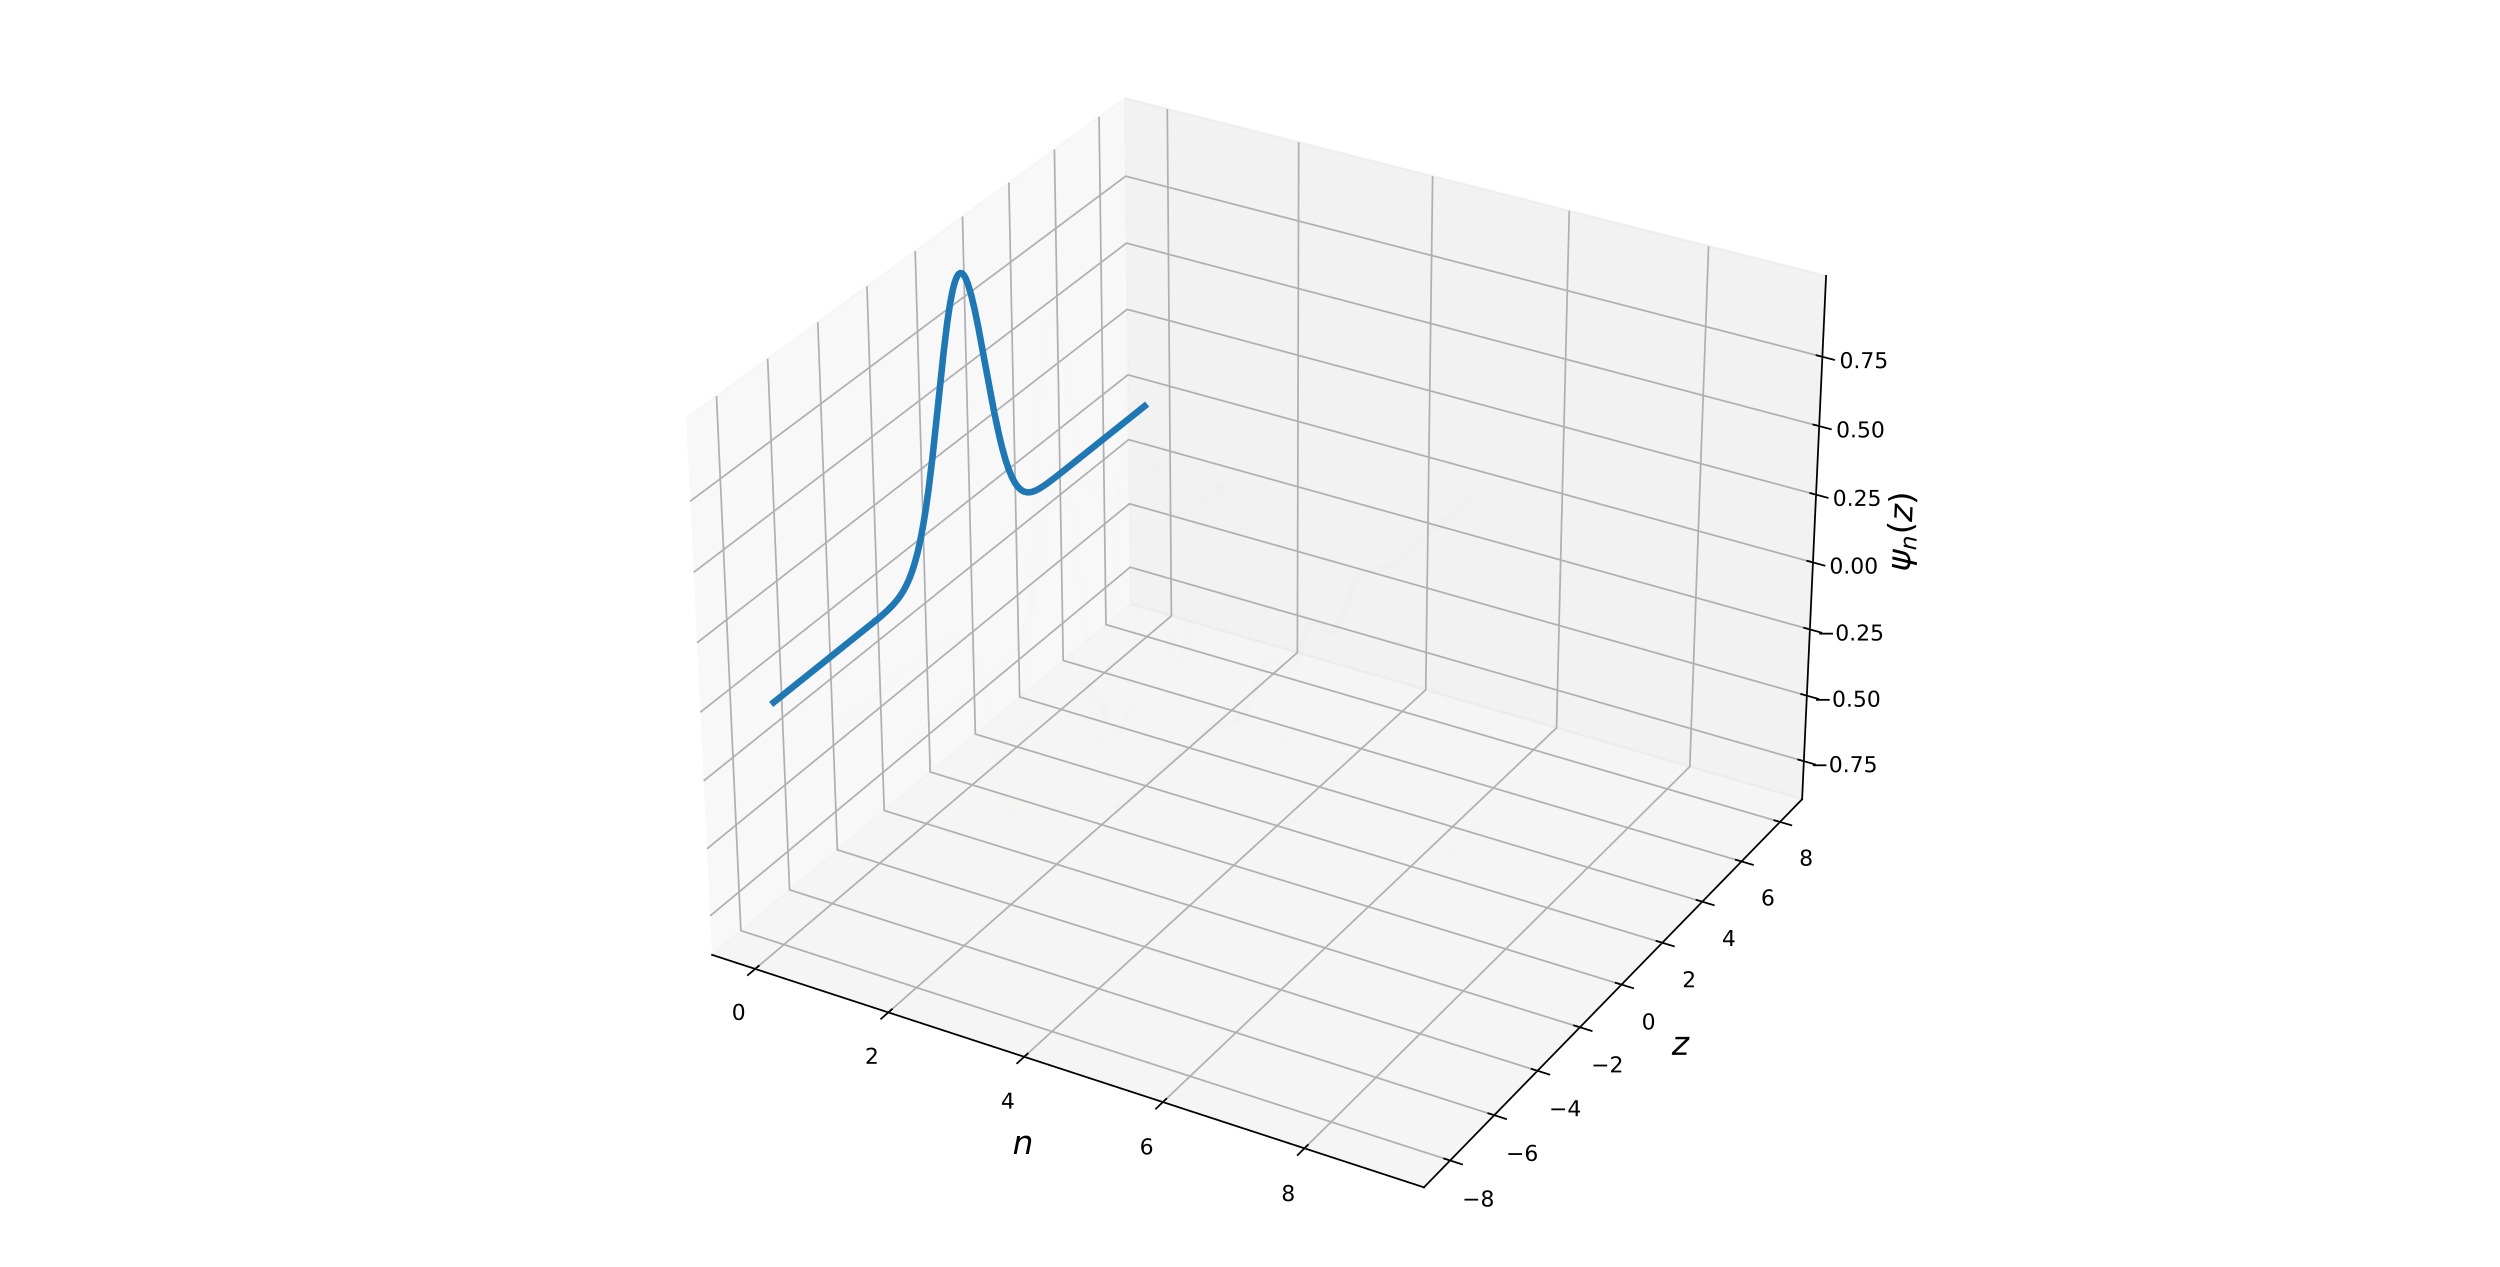 <?xml version="1.0" encoding="utf-8" standalone="no"?>
<!DOCTYPE svg PUBLIC "-//W3C//DTD SVG 1.1//EN"
  "http://www.w3.org/Graphics/SVG/1.1/DTD/svg11.dtd">
<!-- Created with matplotlib (https://matplotlib.org/) -->
<svg height="578.88pt" version="1.1" viewBox="0 0 1141.92 578.88" width="1141.92pt" xmlns="http://www.w3.org/2000/svg" xmlns:xlink="http://www.w3.org/1999/xlink">
 <defs>
  <style type="text/css">*{stroke-linecap:butt;stroke-linejoin:round;}</style>
 </defs>
 <g id="figure_1">
  <g id="patch_1">
   <path d="M 0 578.88 
L 1141.92 578.88 
L 1141.92 0 
L 0 0 
z
" style="fill:#ffffff;"/>
  </g>
  <g id="patch_2">
   <path d="M 281.52 578.88 
L 860.4 578.88 
L 860.4 0 
L 281.52 0 
z
" style="fill:#ffffff;"/>
  </g>
  <g id="pane3d_1">
   <g id="patch_3">
    <path d="M 325.229 436.147 
L 516.395 275.908 
L 513.737 44.816 
L 313.424 190.996 
" style="fill:#f2f2f2;opacity:0.5;stroke:#f2f2f2;stroke-linejoin:miter;"/>
   </g>
  </g>
  <g id="pane3d_2">
   <g id="patch_4">
    <path d="M 516.395 275.908 
L 823.146 365.069 
L 834.093 126.017 
L 513.737 44.816 
" style="fill:#e6e6e6;opacity:0.5;stroke:#e6e6e6;stroke-linejoin:miter;"/>
   </g>
  </g>
  <g id="pane3d_3">
   <g id="patch_5">
    <path d="M 325.229 436.147 
L 650.401 542.348 
L 823.146 365.069 
L 516.395 275.908 
" style="fill:#ececec;opacity:0.5;stroke:#ececec;stroke-linejoin:miter;"/>
   </g>
  </g>
  <g id="axis3d_1">
   <g id="line2d_1">
    <path d="M 325.229 436.147 
L 650.401 542.348 
" style="fill:none;stroke:#000000;stroke-linecap:square;stroke-width:0.8;"/>
   </g>
   <g id="text_1">
    <!-- $n$ -->
    <g transform="translate(462.51 527.101)scale(0.15 -0.15)">
     <defs>
      <path d="M 55.719 33.016 
L 49.312 0 
L 40.281 0 
L 46.688 32.672 
Q 47.125 34.969 47.359 36.719 
Q 47.609 38.484 47.609 39.5 
Q 47.609 43.609 45.016 45.891 
Q 42.438 48.188 37.797 48.188 
Q 30.562 48.188 25.344 43.375 
Q 20.125 38.578 18.5 30.328 
L 12.5 0 
L 3.516 0 
L 14.109 54.688 
L 23.094 54.688 
L 21.297 46.094 
Q 25.047 50.828 30.312 53.406 
Q 35.594 56 41.406 56 
Q 48.641 56 52.609 52.094 
Q 56.594 48.188 56.594 41.109 
Q 56.594 39.359 56.375 37.359 
Q 56.156 35.359 55.719 33.016 
z
" id="DejaVuSans-Oblique-110"/>
     </defs>
     <use xlink:href="#DejaVuSans-Oblique-110"/>
    </g>
   </g>
   <g id="Line3DCollection_1">
    <path d="M 344.924 442.579 
L 535.05 281.331 
L 533.182 49.745 
" style="fill:none;stroke:#b0b0b0;stroke-width:0.8;"/>
    <path d="M 405.749 462.444 
L 592.605 298.06 
L 593.201 64.958 
" style="fill:none;stroke:#b0b0b0;stroke-width:0.8;"/>
    <path d="M 467.814 482.715 
L 651.236 315.101 
L 654.392 80.468 
" style="fill:none;stroke:#b0b0b0;stroke-width:0.8;"/>
    <path d="M 531.159 503.403 
L 710.973 332.465 
L 716.788 96.284 
" style="fill:none;stroke:#b0b0b0;stroke-width:0.8;"/>
    <path d="M 595.823 524.523 
L 771.849 350.159 
L 780.426 112.414 
" style="fill:none;stroke:#b0b0b0;stroke-width:0.8;"/>
   </g>
   <g id="xtick_1">
    <g id="line2d_2">
     <path d="M 346.579 441.175 
L 341.605 445.393 
" style="fill:none;stroke:#000000;stroke-linecap:square;stroke-width:0.8;"/>
    </g>
    <g id="text_2">
     <!-- 0 -->
     <g transform="translate(334.228 465.856)scale(0.1 -0.1)">
      <defs>
       <path d="M 31.781 66.406 
Q 24.172 66.406 20.328 58.906 
Q 16.5 51.422 16.5 36.375 
Q 16.5 21.391 20.328 13.891 
Q 24.172 6.391 31.781 6.391 
Q 39.453 6.391 43.281 13.891 
Q 47.125 21.391 47.125 36.375 
Q 47.125 51.422 43.281 58.906 
Q 39.453 66.406 31.781 66.406 
z
M 31.781 74.219 
Q 44.047 74.219 50.516 64.516 
Q 56.984 54.828 56.984 36.375 
Q 56.984 17.969 50.516 8.266 
Q 44.047 -1.422 31.781 -1.422 
Q 19.531 -1.422 13.062 8.266 
Q 6.594 17.969 6.594 36.375 
Q 6.594 54.828 13.062 64.516 
Q 19.531 74.219 31.781 74.219 
z
" id="DejaVuSans-48"/>
      </defs>
      <use xlink:href="#DejaVuSans-48"/>
     </g>
    </g>
   </g>
   <g id="xtick_2">
    <g id="line2d_3">
     <path d="M 407.377 461.012 
L 402.485 465.316 
" style="fill:none;stroke:#000000;stroke-linecap:square;stroke-width:0.8;"/>
    </g>
    <g id="text_3">
     <!-- 2 -->
     <g transform="translate(395.082 485.915)scale(0.1 -0.1)">
      <defs>
       <path d="M 19.188 8.297 
L 53.609 8.297 
L 53.609 0 
L 7.328 0 
L 7.328 8.297 
Q 12.938 14.109 22.625 23.891 
Q 32.328 33.688 34.812 36.531 
Q 39.547 41.844 41.422 45.531 
Q 43.312 49.219 43.312 52.781 
Q 43.312 58.594 39.234 62.25 
Q 35.156 65.922 28.609 65.922 
Q 23.969 65.922 18.812 64.312 
Q 13.672 62.703 7.812 59.422 
L 7.812 69.391 
Q 13.766 71.781 18.938 73 
Q 24.125 74.219 28.422 74.219 
Q 39.75 74.219 46.484 68.547 
Q 53.219 62.891 53.219 53.422 
Q 53.219 48.922 51.531 44.891 
Q 49.859 40.875 45.406 35.406 
Q 44.188 33.984 37.641 27.219 
Q 31.109 20.453 19.188 8.297 
z
" id="DejaVuSans-50"/>
      </defs>
      <use xlink:href="#DejaVuSans-50"/>
     </g>
    </g>
   </g>
   <g id="xtick_3">
    <g id="line2d_4">
     <path d="M 469.414 481.253 
L 464.608 485.645 
" style="fill:none;stroke:#000000;stroke-linecap:square;stroke-width:0.8;"/>
    </g>
    <g id="text_4">
     <!-- 4 -->
     <g transform="translate(457.179 506.383)scale(0.1 -0.1)">
      <defs>
       <path d="M 37.797 64.312 
L 12.891 25.391 
L 37.797 25.391 
z
M 35.203 72.906 
L 47.609 72.906 
L 47.609 25.391 
L 58.016 25.391 
L 58.016 17.188 
L 47.609 17.188 
L 47.609 0 
L 37.797 0 
L 37.797 17.188 
L 4.891 17.188 
L 4.891 26.703 
z
" id="DejaVuSans-52"/>
      </defs>
      <use xlink:href="#DejaVuSans-52"/>
     </g>
    </g>
   </g>
   <g id="xtick_4">
    <g id="line2d_5">
     <path d="M 532.729 501.911 
L 528.013 506.395 
" style="fill:none;stroke:#000000;stroke-linecap:square;stroke-width:0.8;"/>
    </g>
    <g id="text_5">
     <!-- 6 -->
     <g transform="translate(520.559 527.274)scale(0.1 -0.1)">
      <defs>
       <path d="M 33.016 40.375 
Q 26.375 40.375 22.484 35.828 
Q 18.609 31.297 18.609 23.391 
Q 18.609 15.531 22.484 10.953 
Q 26.375 6.391 33.016 6.391 
Q 39.656 6.391 43.531 10.953 
Q 47.406 15.531 47.406 23.391 
Q 47.406 31.297 43.531 35.828 
Q 39.656 40.375 33.016 40.375 
z
M 52.594 71.297 
L 52.594 62.312 
Q 48.875 64.062 45.094 64.984 
Q 41.312 65.922 37.594 65.922 
Q 27.828 65.922 22.672 59.328 
Q 17.531 52.734 16.797 39.406 
Q 19.672 43.656 24.016 45.922 
Q 28.375 48.188 33.594 48.188 
Q 44.578 48.188 50.953 41.516 
Q 57.328 34.859 57.328 23.391 
Q 57.328 12.156 50.688 5.359 
Q 44.047 -1.422 33.016 -1.422 
Q 20.359 -1.422 13.672 8.266 
Q 6.984 17.969 6.984 36.375 
Q 6.984 53.656 15.188 63.938 
Q 23.391 74.219 37.203 74.219 
Q 40.922 74.219 44.703 73.484 
Q 48.484 72.75 52.594 71.297 
z
" id="DejaVuSans-54"/>
      </defs>
      <use xlink:href="#DejaVuSans-54"/>
     </g>
    </g>
   </g>
   <g id="xtick_5">
    <g id="line2d_6">
     <path d="M 597.361 522.999 
L 592.74 527.576 
" style="fill:none;stroke:#000000;stroke-linecap:square;stroke-width:0.8;"/>
    </g>
    <g id="text_6">
     <!-- 8 -->
     <g transform="translate(585.26 548.6)scale(0.1 -0.1)">
      <defs>
       <path d="M 31.781 34.625 
Q 24.75 34.625 20.719 30.859 
Q 16.703 27.094 16.703 20.516 
Q 16.703 13.922 20.719 10.156 
Q 24.75 6.391 31.781 6.391 
Q 38.812 6.391 42.859 10.172 
Q 46.922 13.969 46.922 20.516 
Q 46.922 27.094 42.891 30.859 
Q 38.875 34.625 31.781 34.625 
z
M 21.922 38.812 
Q 15.578 40.375 12.031 44.719 
Q 8.5 49.078 8.5 55.328 
Q 8.5 64.062 14.719 69.141 
Q 20.953 74.219 31.781 74.219 
Q 42.672 74.219 48.875 69.141 
Q 55.078 64.062 55.078 55.328 
Q 55.078 49.078 51.531 44.719 
Q 48 40.375 41.703 38.812 
Q 48.828 37.156 52.797 32.312 
Q 56.781 27.484 56.781 20.516 
Q 56.781 9.906 50.312 4.234 
Q 43.844 -1.422 31.781 -1.422 
Q 19.734 -1.422 13.25 4.234 
Q 6.781 9.906 6.781 20.516 
Q 6.781 27.484 10.781 32.312 
Q 14.797 37.156 21.922 38.812 
z
M 18.312 54.391 
Q 18.312 48.734 21.844 45.562 
Q 25.391 42.391 31.781 42.391 
Q 38.141 42.391 41.719 45.562 
Q 45.312 48.734 45.312 54.391 
Q 45.312 60.062 41.719 63.234 
Q 38.141 66.406 31.781 66.406 
Q 25.391 66.406 21.844 63.234 
Q 18.312 60.062 18.312 54.391 
z
" id="DejaVuSans-56"/>
      </defs>
      <use xlink:href="#DejaVuSans-56"/>
     </g>
    </g>
   </g>
  </g>
  <g id="axis3d_2">
   <g id="line2d_7">
    <path d="M 823.146 365.069 
L 650.401 542.348 
" style="fill:none;stroke:#000000;stroke-linecap:square;stroke-width:0.8;"/>
   </g>
   <g id="text_7">
    <!-- $z$ -->
    <g transform="translate(763.619 481.87)scale(0.15 -0.15)">
     <defs>
      <path d="M 11.625 54.688 
L 54.297 54.688 
L 52.688 46.484 
L 11.531 7.172 
L 45.516 7.172 
L 44.094 0 
L -0.297 0 
L 1.312 8.203 
L 42.484 47.516 
L 10.203 47.516 
z
" id="DejaVuSans-Oblique-122"/>
     </defs>
     <use transform="translate(0 0.312)" xlink:href="#DejaVuSans-Oblique-122"/>
    </g>
   </g>
   <g id="Line3DCollection_2">
    <path d="M 327.276 180.887 
L 338.402 425.105 
L 662.354 530.082 
" style="fill:none;stroke:#b0b0b0;stroke-width:0.8;"/>
    <path d="M 350.647 163.832 
L 360.643 406.463 
L 682.517 509.389 
" style="fill:none;stroke:#b0b0b0;stroke-width:0.8;"/>
    <path d="M 373.555 147.115 
L 382.462 388.174 
L 702.279 489.109 
" style="fill:none;stroke:#b0b0b0;stroke-width:0.8;"/>
    <path d="M 396.013 130.725 
L 403.871 370.227 
L 721.65 469.229 
" style="fill:none;stroke:#b0b0b0;stroke-width:0.8;"/>
    <path d="M 418.036 114.654 
L 424.883 352.615 
L 740.643 449.738 
" style="fill:none;stroke:#b0b0b0;stroke-width:0.8;"/>
    <path d="M 439.636 98.892 
L 445.508 335.327 
L 759.268 430.624 
" style="fill:none;stroke:#b0b0b0;stroke-width:0.8;"/>
    <path d="M 460.824 83.43 
L 465.757 318.354 
L 777.536 411.876 
" style="fill:none;stroke:#b0b0b0;stroke-width:0.8;"/>
    <path d="M 481.612 68.259 
L 485.639 301.688 
L 795.457 393.485 
" style="fill:none;stroke:#b0b0b0;stroke-width:0.8;"/>
    <path d="M 502.012 53.372 
L 505.165 285.321 
L 813.041 375.44 
" style="fill:none;stroke:#b0b0b0;stroke-width:0.8;"/>
   </g>
   <g id="xtick_6">
    <g id="line2d_8">
     <path d="M 659.624 529.197 
L 667.821 531.853 
" style="fill:none;stroke:#000000;stroke-linecap:square;stroke-width:0.8;"/>
    </g>
    <g id="text_8">
     <!-- −8 -->
     <g transform="translate(667.859 551.099)scale(0.1 -0.1)">
      <defs>
       <path d="M 10.594 35.5 
L 73.188 35.5 
L 73.188 27.203 
L 10.594 27.203 
z
" id="DejaVuSans-8722"/>
      </defs>
      <use xlink:href="#DejaVuSans-8722"/>
      <use x="83.789" xlink:href="#DejaVuSans-56"/>
     </g>
    </g>
   </g>
   <g id="xtick_7">
    <g id="line2d_9">
     <path d="M 679.806 508.522 
L 687.946 511.125 
" style="fill:none;stroke:#000000;stroke-linecap:square;stroke-width:0.8;"/>
    </g>
    <g id="text_9">
     <!-- −6 -->
     <g transform="translate(687.899 530.265)scale(0.1 -0.1)">
      <use xlink:href="#DejaVuSans-8722"/>
      <use x="83.789" xlink:href="#DejaVuSans-54"/>
     </g>
    </g>
   </g>
   <g id="xtick_8">
    <g id="line2d_10">
     <path d="M 699.587 488.259 
L 707.671 490.81 
" style="fill:none;stroke:#000000;stroke-linecap:square;stroke-width:0.8;"/>
    </g>
    <g id="text_10">
     <!-- −4 -->
     <g transform="translate(707.538 509.847)scale(0.1 -0.1)">
      <use xlink:href="#DejaVuSans-8722"/>
      <use x="83.789" xlink:href="#DejaVuSans-52"/>
     </g>
    </g>
   </g>
   <g id="xtick_9">
    <g id="line2d_11">
     <path d="M 718.976 468.396 
L 727.005 470.897 
" style="fill:none;stroke:#000000;stroke-linecap:square;stroke-width:0.8;"/>
    </g>
    <g id="text_11">
     <!-- −2 -->
     <g transform="translate(726.79 489.832)scale(0.1 -0.1)">
      <use xlink:href="#DejaVuSans-8722"/>
      <use x="83.789" xlink:href="#DejaVuSans-50"/>
     </g>
    </g>
   </g>
   <g id="xtick_10">
    <g id="line2d_12">
     <path d="M 737.987 448.921 
L 745.961 451.373 
" style="fill:none;stroke:#000000;stroke-linecap:square;stroke-width:0.8;"/>
    </g>
    <g id="text_12">
     <!-- 0 -->
     <g transform="translate(749.855 470.209)scale(0.1 -0.1)">
      <use xlink:href="#DejaVuSans-48"/>
     </g>
    </g>
   </g>
   <g id="xtick_11">
    <g id="line2d_13">
     <path d="M 756.631 429.823 
L 764.55 432.228 
" style="fill:none;stroke:#000000;stroke-linecap:square;stroke-width:0.8;"/>
    </g>
    <g id="text_13">
     <!-- 2 -->
     <g transform="translate(768.365 450.965)scale(0.1 -0.1)">
      <use xlink:href="#DejaVuSans-50"/>
     </g>
    </g>
   </g>
   <g id="xtick_12">
    <g id="line2d_14">
     <path d="M 774.916 411.09 
L 782.782 413.45 
" style="fill:none;stroke:#000000;stroke-linecap:square;stroke-width:0.8;"/>
    </g>
    <g id="text_14">
     <!-- 4 -->
     <g transform="translate(786.52 432.091)scale(0.1 -0.1)">
      <use xlink:href="#DejaVuSans-52"/>
     </g>
    </g>
   </g>
   <g id="xtick_13">
    <g id="line2d_15">
     <path d="M 792.855 392.714 
L 800.667 395.029 
" style="fill:none;stroke:#000000;stroke-linecap:square;stroke-width:0.8;"/>
    </g>
    <g id="text_15">
     <!-- 6 -->
     <g transform="translate(804.33 413.575)scale(0.1 -0.1)">
      <use xlink:href="#DejaVuSans-54"/>
     </g>
    </g>
   </g>
   <g id="xtick_14">
    <g id="line2d_16">
     <path d="M 810.456 374.683 
L 818.216 376.954 
" style="fill:none;stroke:#000000;stroke-linecap:square;stroke-width:0.8;"/>
    </g>
    <g id="text_16">
     <!-- 8 -->
     <g transform="translate(821.805 395.408)scale(0.1 -0.1)">
      <use xlink:href="#DejaVuSans-56"/>
     </g>
    </g>
   </g>
  </g>
  <g id="axis3d_3">
   <g id="line2d_17">
    <path d="M 823.146 365.069 
L 834.093 126.017 
" style="fill:none;stroke:#000000;stroke-linecap:square;stroke-width:0.8;"/>
   </g>
   <g id="text_17">
    <!-- $\psi_n(z)$ -->
    <g transform="translate(872.304 261.202)rotate(-87.378)scale(0.15 -0.15)">
     <defs>
      <path d="M 24.859 -1.219 
Q 13.922 0.594 9.625 5.328 
Q 4.344 11.141 6.641 23 
L 12.797 54.688 
L 21.875 54.688 
L 15.766 23.344 
Q 14.062 14.406 17.484 10.688 
Q 20.516 7.469 26.422 6.781 
L 35.688 54.688 
L 44.625 54.688 
L 35.359 6.844 
Q 41.891 7.516 45.75 10.75 
Q 50.734 14.844 52.391 23.391 
L 58.453 54.688 
L 67.531 54.688 
L 61.375 23.047 
Q 58.984 10.75 51.562 5.375 
Q 44.875 0.531 33.797 -1.172 
L 29.984 -20.797 
L 21.047 -20.797 
z
" id="DejaVuSans-Oblique-968"/>
      <path d="M 31 75.875 
Q 24.469 64.656 21.281 53.656 
Q 18.109 42.672 18.109 31.391 
Q 18.109 20.125 21.312 9.062 
Q 24.516 -2 31 -13.188 
L 23.188 -13.188 
Q 15.875 -1.703 12.234 9.375 
Q 8.594 20.453 8.594 31.391 
Q 8.594 42.281 12.203 53.312 
Q 15.828 64.359 23.188 75.875 
z
" id="DejaVuSans-40"/>
      <path d="M 8.016 75.875 
L 15.828 75.875 
Q 23.141 64.359 26.781 53.312 
Q 30.422 42.281 30.422 31.391 
Q 30.422 20.453 26.781 9.375 
Q 23.141 -1.703 15.828 -13.188 
L 8.016 -13.188 
Q 14.5 -2 17.703 9.062 
Q 20.906 20.125 20.906 31.391 
Q 20.906 42.672 17.703 53.656 
Q 14.5 64.656 8.016 75.875 
z
" id="DejaVuSans-41"/>
     </defs>
     <use transform="translate(0 0.125)" xlink:href="#DejaVuSans-Oblique-968"/>
     <use transform="translate(65.967 -16.281)scale(0.7)" xlink:href="#DejaVuSans-Oblique-110"/>
     <use transform="translate(113.066 0.125)" xlink:href="#DejaVuSans-40"/>
     <use transform="translate(152.08 0.125)" xlink:href="#DejaVuSans-Oblique-122"/>
     <use transform="translate(204.57 0.125)" xlink:href="#DejaVuSans-41"/>
    </g>
   </g>
   <g id="Line3DCollection_3">
    <path d="M 823.942 347.693 
L 516.201 259.078 
L 324.373 418.356 
" style="fill:none;stroke:#b0b0b0;stroke-width:0.8;"/>
    <path d="M 825.312 317.767 
L 515.868 230.104 
L 322.897 387.704 
" style="fill:none;stroke:#b0b0b0;stroke-width:0.8;"/>
    <path d="M 826.698 287.505 
L 515.531 200.82 
L 321.403 356.694 
" style="fill:none;stroke:#b0b0b0;stroke-width:0.8;"/>
    <path d="M 828.1 256.9 
L 515.191 171.22 
L 319.892 325.32 
" style="fill:none;stroke:#b0b0b0;stroke-width:0.8;"/>
    <path d="M 829.517 225.947 
L 514.847 141.3 
L 318.364 293.576 
" style="fill:none;stroke:#b0b0b0;stroke-width:0.8;"/>
    <path d="M 830.951 194.641 
L 514.499 111.055 
L 316.817 261.455 
" style="fill:none;stroke:#b0b0b0;stroke-width:0.8;"/>
    <path d="M 832.401 162.974 
L 514.147 80.479 
L 315.252 228.95 
" style="fill:none;stroke:#b0b0b0;stroke-width:0.8;"/>
   </g>
   <g id="xtick_15">
    <g id="line2d_18">
     <path d="M 821.359 346.949 
L 829.114 349.183 
" style="fill:none;stroke:#000000;stroke-linecap:square;stroke-width:0.8;"/>
    </g>
    <g id="text_18">
     <!-- −0.75 -->
     <g transform="translate(826.956 352.698)scale(0.1 -0.1)">
      <defs>
       <path d="M 10.688 12.406 
L 21 12.406 
L 21 0 
L 10.688 0 
z
" id="DejaVuSans-46"/>
       <path d="M 8.203 72.906 
L 55.078 72.906 
L 55.078 68.703 
L 28.609 0 
L 18.312 0 
L 43.219 64.594 
L 8.203 64.594 
z
" id="DejaVuSans-55"/>
       <path d="M 10.797 72.906 
L 49.516 72.906 
L 49.516 64.594 
L 19.828 64.594 
L 19.828 46.734 
Q 21.969 47.469 24.109 47.828 
Q 26.266 48.188 28.422 48.188 
Q 40.625 48.188 47.75 41.5 
Q 54.891 34.812 54.891 23.391 
Q 54.891 11.625 47.562 5.094 
Q 40.234 -1.422 26.906 -1.422 
Q 22.312 -1.422 17.547 -0.641 
Q 12.797 0.141 7.719 1.703 
L 7.719 11.625 
Q 12.109 9.234 16.797 8.062 
Q 21.484 6.891 26.703 6.891 
Q 35.156 6.891 40.078 11.328 
Q 45.016 15.766 45.016 23.391 
Q 45.016 31 40.078 35.438 
Q 35.156 39.891 26.703 39.891 
Q 22.75 39.891 18.812 39.016 
Q 14.891 38.141 10.797 36.281 
z
" id="DejaVuSans-53"/>
      </defs>
      <use xlink:href="#DejaVuSans-8722"/>
      <use x="83.789" xlink:href="#DejaVuSans-48"/>
      <use x="147.412" xlink:href="#DejaVuSans-46"/>
      <use x="179.199" xlink:href="#DejaVuSans-55"/>
      <use x="242.822" xlink:href="#DejaVuSans-53"/>
     </g>
    </g>
   </g>
   <g id="xtick_16">
    <g id="line2d_19">
     <path d="M 822.714 317.031 
L 830.515 319.241 
" style="fill:none;stroke:#000000;stroke-linecap:square;stroke-width:0.8;"/>
    </g>
    <g id="text_19">
     <!-- −0.50 -->
     <g transform="translate(828.427 322.799)scale(0.1 -0.1)">
      <use xlink:href="#DejaVuSans-8722"/>
      <use x="83.789" xlink:href="#DejaVuSans-48"/>
      <use x="147.412" xlink:href="#DejaVuSans-46"/>
      <use x="179.199" xlink:href="#DejaVuSans-53"/>
      <use x="242.822" xlink:href="#DejaVuSans-48"/>
     </g>
    </g>
   </g>
   <g id="xtick_17">
    <g id="line2d_20">
     <path d="M 824.085 286.777 
L 831.931 288.962 
" style="fill:none;stroke:#000000;stroke-linecap:square;stroke-width:0.8;"/>
    </g>
    <g id="text_20">
     <!-- −0.25 -->
     <g transform="translate(829.914 292.565)scale(0.1 -0.1)">
      <use xlink:href="#DejaVuSans-8722"/>
      <use x="83.789" xlink:href="#DejaVuSans-48"/>
      <use x="147.412" xlink:href="#DejaVuSans-46"/>
      <use x="179.199" xlink:href="#DejaVuSans-50"/>
      <use x="242.822" xlink:href="#DejaVuSans-53"/>
     </g>
    </g>
   </g>
   <g id="xtick_18">
    <g id="line2d_21">
     <path d="M 825.471 256.18 
L 833.363 258.341 
" style="fill:none;stroke:#000000;stroke-linecap:square;stroke-width:0.8;"/>
    </g>
    <g id="text_21">
     <!-- 0.00 -->
     <g transform="translate(835.608 261.989)scale(0.1 -0.1)">
      <use xlink:href="#DejaVuSans-48"/>
      <use x="63.623" xlink:href="#DejaVuSans-46"/>
      <use x="95.41" xlink:href="#DejaVuSans-48"/>
      <use x="159.033" xlink:href="#DejaVuSans-48"/>
     </g>
    </g>
   </g>
   <g id="xtick_19">
    <g id="line2d_22">
     <path d="M 826.873 225.236 
L 834.812 227.372 
" style="fill:none;stroke:#000000;stroke-linecap:square;stroke-width:0.8;"/>
    </g>
    <g id="text_22">
     <!-- 0.25 -->
     <g transform="translate(837.129 231.066)scale(0.1 -0.1)">
      <use xlink:href="#DejaVuSans-48"/>
      <use x="63.623" xlink:href="#DejaVuSans-46"/>
      <use x="95.41" xlink:href="#DejaVuSans-50"/>
      <use x="159.033" xlink:href="#DejaVuSans-53"/>
     </g>
    </g>
   </g>
   <g id="xtick_20">
    <g id="line2d_23">
     <path d="M 828.291 193.938 
L 836.277 196.048 
" style="fill:none;stroke:#000000;stroke-linecap:square;stroke-width:0.8;"/>
    </g>
    <g id="text_23">
     <!-- 0.50 -->
     <g transform="translate(838.668 199.79)scale(0.1 -0.1)">
      <use xlink:href="#DejaVuSans-48"/>
      <use x="63.623" xlink:href="#DejaVuSans-46"/>
      <use x="95.41" xlink:href="#DejaVuSans-53"/>
      <use x="159.033" xlink:href="#DejaVuSans-48"/>
     </g>
    </g>
   </g>
   <g id="xtick_21">
    <g id="line2d_24">
     <path d="M 829.725 162.281 
L 837.759 164.363 
" style="fill:none;stroke:#000000;stroke-linecap:square;stroke-width:0.8;"/>
    </g>
    <g id="text_24">
     <!-- 0.75 -->
     <g transform="translate(840.224 168.154)scale(0.1 -0.1)">
      <use xlink:href="#DejaVuSans-48"/>
      <use x="63.623" xlink:href="#DejaVuSans-46"/>
      <use x="95.41" xlink:href="#DejaVuSans-55"/>
      <use x="159.033" xlink:href="#DejaVuSans-53"/>
     </g>
    </g>
   </g>
  </g>
  <g id="axes_1">
   <g id="line2d_25">
    <path clip-path="url(#p4e16564f4c)" d="M 353.393 320.81 
L 401.557 282.211 
L 405.062 279.12 
L 407.849 276.336 
L 409.924 273.898 
L 411.297 272.017 
L 412.66 269.856 
L 414.012 267.338 
L 415.349 264.376 
L 416.669 260.875 
L 417.97 256.736 
L 419.249 251.863 
L 420.505 246.17 
L 421.736 239.591 
L 422.941 232.092 
L 424.123 223.679 
L 425.855 209.489 
L 428.115 188.421 
L 430.942 161.518 
L 432.694 147.128 
L 433.905 139.035 
L 435.158 132.531 
L 435.802 129.961 
L 436.459 127.882 
L 437.129 126.313 
L 437.812 125.268 
L 438.508 124.752 
L 439.217 124.766 
L 439.939 125.302 
L 440.672 126.346 
L 441.416 127.879 
L 442.171 129.873 
L 443.708 135.119 
L 445.274 141.779 
L 446.859 149.501 
L 450.051 166.636 
L 453.995 187.69 
L 456.304 198.565 
L 457.812 204.763 
L 459.296 210.045 
L 460.754 214.407 
L 462.19 217.886 
L 463.604 220.549 
L 465 222.483 
L 466.38 223.784 
L 467.746 224.55 
L 469.101 224.877 
L 470.446 224.851 
L 471.784 224.549 
L 473.116 224.035 
L 475.105 222.981 
L 477.745 221.243 
L 481.686 218.3 
L 490.818 211.07 
L 522.816 185.52 
L 522.816 185.52 
" style="fill:none;stroke:#1f77b4;stroke-linecap:square;stroke-width:3;"/>
   </g>
   <g id="line2d_26">
    <path clip-path="url(#p4e16564f4c)" d="M 384.159 330.223 
L 427.031 295.489 
L 430.539 292.958 
L 432.645 291.681 
L 434.051 291.009 
L 435.461 290.543 
L 436.876 290.357 
L 438.298 290.539 
L 439.013 290.8 
L 439.73 291.194 
L 440.451 291.735 
L 441.175 292.439 
L 441.902 293.322 
L 442.634 294.4 
L 444.111 297.198 
L 445.607 300.944 
L 447.125 305.713 
L 448.662 311.534 
L 450.219 318.363 
L 452.58 330.179 
L 458.067 359.285 
L 459.578 365.718 
L 460.316 368.236 
L 461.041 370.181 
L 461.749 371.476 
L 462.441 372.05 
L 463.116 371.836 
L 463.772 370.778 
L 464.408 368.828 
L 465.024 365.949 
L 465.62 362.117 
L 466.197 357.323 
L 467.293 344.882 
L 468.318 328.853 
L 469.287 309.714 
L 470.67 276.795 
L 473.441 208.125 
L 474.441 188.306 
L 475.507 171.56 
L 476.646 158.497 
L 477.245 153.462 
L 477.863 149.45 
L 478.5 146.454 
L 479.154 144.455 
L 479.826 143.415 
L 480.514 143.283 
L 481.216 143.994 
L 481.93 145.477 
L 482.656 147.649 
L 483.391 150.424 
L 484.881 157.424 
L 486.388 165.762 
L 492.376 200.523 
L 493.831 207.536 
L 495.264 213.479 
L 496.676 218.327 
L 498.067 222.124 
L 499.441 224.961 
L 500.799 226.956 
L 502.144 228.236 
L 503.479 228.931 
L 504.804 229.16 
L 506.123 229.027 
L 507.435 228.621 
L 508.744 228.014 
L 510.7 226.845 
L 513.299 225.005 
L 517.827 221.466 
L 533.84 208.468 
L 552.117 193.6 
L 552.117 193.6 
" style="fill:none;stroke:#ff7f0e;stroke-linecap:square;stroke-opacity:0.01;stroke-width:3;"/>
   </g>
   <g id="line2d_27">
    <path clip-path="url(#p4e16564f4c)" d="M 415.241 339.733 
L 454.254 307.278 
L 457.728 304.118 
L 459.803 302.012 
L 461.867 299.6 
L 463.236 297.731 
L 464.597 295.569 
L 465.949 293.023 
L 467.289 289.993 
L 468.617 286.372 
L 469.931 282.055 
L 471.229 276.95 
L 472.51 270.999 
L 473.776 264.198 
L 475.65 252.58 
L 480.002 223.529 
L 481.279 216.831 
L 481.929 214.132 
L 482.588 211.978 
L 483.259 210.446 
L 483.941 209.609 
L 484.636 209.534 
L 485.345 210.272 
L 486.066 211.864 
L 486.802 214.332 
L 487.551 217.683 
L 488.313 221.901 
L 489.872 232.776 
L 491.467 246.419 
L 493.894 270.133 
L 497.092 301.613 
L 498.632 314.411 
L 499.38 319.559 
L 500.112 323.711 
L 500.827 326.771 
L 501.523 328.665 
L 502.201 329.341 
L 502.861 328.776 
L 503.503 326.968 
L 504.128 323.946 
L 504.737 319.762 
L 505.332 314.489 
L 506.486 301.094 
L 507.605 284.761 
L 511.506 222.386 
L 512.677 207.957 
L 513.888 196.604 
L 514.51 192.206 
L 515.142 188.686 
L 515.785 186.036 
L 516.438 184.234 
L 517.099 183.238 
L 517.768 182.994 
L 518.445 183.438 
L 519.127 184.497 
L 519.814 186.092 
L 520.505 188.14 
L 521.895 193.27 
L 523.986 202.385 
L 526.755 214.532 
L 528.125 219.819 
L 529.483 224.327 
L 530.829 227.992 
L 532.164 230.819 
L 533.49 232.869 
L 534.807 234.231 
L 536.116 235.01 
L 537.42 235.313 
L 538.718 235.24 
L 540.013 234.878 
L 541.304 234.301 
L 543.235 233.158 
L 545.802 231.326 
L 550.278 227.772 
L 565.476 215.203 
L 581.696 201.758 
L 581.696 201.758 
" style="fill:none;stroke:#2ca02c;stroke-linecap:square;stroke-opacity:0.01;stroke-width:3;"/>
   </g>
   <g id="line2d_28">
    <path clip-path="url(#p4e16564f4c)" d="M 446.642 349.341 
L 483.929 317.976 
L 487.387 315.379 
L 489.461 314.061 
L 490.843 313.353 
L 492.227 312.837 
L 493.613 312.573 
L 495.001 312.626 
L 496.393 313.064 
L 497.789 313.952 
L 499.189 315.339 
L 500.595 317.246 
L 502.003 319.651 
L 503.415 322.474 
L 507.634 331.511 
L 509.021 333.681 
L 509.709 334.386 
L 510.392 334.767 
L 511.069 334.771 
L 511.741 334.348 
L 512.406 333.456 
L 513.065 332.056 
L 513.717 330.12 
L 514.362 327.631 
L 515.001 324.584 
L 516.26 316.863 
L 517.499 307.21 
L 519.335 290.289 
L 521.793 267.545 
L 523.049 258.327 
L 523.688 254.677 
L 524.335 251.797 
L 524.99 249.763 
L 525.654 248.628 
L 526.327 248.417 
L 527.008 249.132 
L 527.696 250.744 
L 528.391 253.197 
L 529.093 256.408 
L 530.507 264.663 
L 532.638 279.51 
L 534.048 289.209 
L 535.438 297.315 
L 536.124 300.444 
L 536.802 302.82 
L 537.473 304.369 
L 538.137 305.042 
L 538.793 304.814 
L 539.442 303.688 
L 540.085 301.69 
L 540.721 298.869 
L 541.353 295.295 
L 542.604 286.257 
L 544.467 269.664 
L 546.958 246.969 
L 548.218 237.313 
L 549.49 229.578 
L 550.132 226.529 
L 550.776 224.045 
L 551.423 222.124 
L 552.073 220.747 
L 552.725 219.887 
L 553.379 219.506 
L 554.034 219.558 
L 554.691 219.992 
L 555.348 220.753 
L 556.006 221.788 
L 557.321 224.453 
L 559.946 230.792 
L 561.903 235.232 
L 563.203 237.686 
L 564.497 239.635 
L 565.788 241.063 
L 567.075 241.995 
L 568.358 242.483 
L 569.638 242.591 
L 570.916 242.391 
L 572.192 241.945 
L 574.102 240.943 
L 576.007 239.676 
L 579.175 237.25 
L 585.481 232.02 
L 611.557 209.993 
L 611.557 209.993 
" style="fill:none;stroke:#d62728;stroke-linecap:square;stroke-opacity:0.01;stroke-width:3;"/>
   </g>
   <g id="line2d_29">
    <path clip-path="url(#p4e16564f4c)" d="M 478.369 359.048 
L 513.935 328.271 
L 517.356 325.034 
L 520.083 322.139 
L 522.12 319.645 
L 524.149 316.74 
L 526.171 313.301 
L 528.184 309.25 
L 530.189 304.615 
L 535.524 291.696 
L 536.863 289.315 
L 537.534 288.415 
L 538.207 287.748 
L 538.881 287.34 
L 539.556 287.214 
L 540.234 287.387 
L 540.912 287.867 
L 541.593 288.656 
L 542.274 289.748 
L 542.956 291.124 
L 544.323 294.612 
L 546.373 300.977 
L 548.412 307.16 
L 549.088 308.837 
L 549.76 310.199 
L 550.43 311.184 
L 551.097 311.736 
L 551.761 311.81 
L 552.421 311.379 
L 553.079 310.429 
L 553.734 308.963 
L 554.387 307.004 
L 555.686 301.78 
L 556.981 295.273 
L 559.57 281.42 
L 560.871 275.738 
L 561.523 273.531 
L 562.177 271.838 
L 562.833 270.699 
L 563.489 270.138 
L 564.147 270.154 
L 564.806 270.724 
L 565.466 271.805 
L 566.126 273.333 
L 567.444 277.401 
L 570.725 288.755 
L 571.377 290.421 
L 572.028 291.691 
L 572.677 292.508 
L 573.325 292.833 
L 573.972 292.645 
L 574.618 291.942 
L 575.263 290.737 
L 575.908 289.059 
L 577.197 284.473 
L 578.486 278.657 
L 583.004 256.848 
L 584.295 252.181 
L 585.585 248.701 
L 586.229 247.418 
L 586.872 246.429 
L 587.515 245.718 
L 588.156 245.263 
L 588.797 245.037 
L 589.438 245.01 
L 590.077 245.154 
L 591.353 245.824 
L 593.261 247.35 
L 595.163 248.926 
L 596.429 249.783 
L 597.693 250.397 
L 598.955 250.74 
L 600.217 250.813 
L 601.477 250.637 
L 602.737 250.245 
L 604.624 249.331 
L 606.508 248.135 
L 609.017 246.27 
L 613.394 242.667 
L 626.416 231.481 
L 641.705 218.307 
L 641.705 218.307 
" style="fill:none;stroke:#9467bd;stroke-linecap:square;stroke-opacity:0.01;stroke-width:3;"/>
   </g>
   <g id="line2d_30">
    <path clip-path="url(#p4e16564f4c)" d="M 510.427 368.856 
L 544.973 338.614 
L 549.046 335.371 
L 551.754 333.512 
L 553.781 332.375 
L 555.805 331.516 
L 557.825 330.947 
L 560.513 330.522 
L 562.523 330.21 
L 563.86 329.833 
L 565.194 329.186 
L 566.525 328.147 
L 567.854 326.612 
L 569.18 324.51 
L 570.504 321.83 
L 571.826 318.635 
L 574.467 311.367 
L 576.448 306.177 
L 577.767 303.408 
L 578.427 302.33 
L 579.086 301.49 
L 579.745 300.903 
L 580.403 300.574 
L 581.061 300.498 
L 581.718 300.662 
L 582.374 301.041 
L 583.684 302.294 
L 586.295 305.387 
L 586.947 305.956 
L 587.597 306.336 
L 588.248 306.485 
L 588.899 306.37 
L 589.549 305.969 
L 590.2 305.273 
L 590.851 304.286 
L 591.502 303.026 
L 592.806 299.813 
L 597.37 286.995 
L 598.02 285.739 
L 598.668 284.758 
L 599.315 284.069 
L 599.96 283.677 
L 600.604 283.572 
L 601.246 283.73 
L 601.887 284.119 
L 603.164 285.408 
L 605.707 288.495 
L 606.342 289.053 
L 606.977 289.432 
L 607.613 289.598 
L 608.25 289.528 
L 608.887 289.209 
L 609.526 288.635 
L 610.165 287.813 
L 611.448 285.493 
L 612.733 282.451 
L 615.309 275.337 
L 617.239 270.237 
L 618.521 267.362 
L 619.797 265.043 
L 621.069 263.301 
L 622.335 262.094 
L 623.595 261.333 
L 624.851 260.9 
L 626.729 260.606 
L 629.847 260.248 
L 631.715 259.78 
L 633.581 259.03 
L 635.446 258.014 
L 637.93 256.332 
L 641.029 253.9 
L 645.973 249.685 
L 666.721 231.467 
L 672.142 226.702 
L 672.142 226.702 
" style="fill:none;stroke:#8c564b;stroke-linecap:square;stroke-opacity:0.01;stroke-width:3;"/>
   </g>
   <g id="line2d_31">
    <path clip-path="url(#p4e16564f4c)" d="M 542.82 378.767 
L 577.021 347.959 
L 581.051 344.059 
L 584.399 340.535 
L 587.737 336.69 
L 593.058 330.412 
L 595.046 328.446 
L 596.368 327.391 
L 597.688 326.581 
L 599.005 326.024 
L 600.319 325.692 
L 602.939 325.403 
L 604.247 325.212 
L 605.553 324.807 
L 606.858 324.064 
L 608.165 322.899 
L 609.472 321.291 
L 610.78 319.293 
L 616.004 310.676 
L 617.301 309.309 
L 618.593 308.472 
L 619.88 308.107 
L 621.162 308.057 
L 623.08 308.07 
L 624.359 307.783 
L 624.999 307.476 
L 625.64 307.038 
L 626.924 305.747 
L 628.211 303.942 
L 630.145 300.596 
L 632.078 297.173 
L 633.361 295.24 
L 634.638 293.778 
L 635.909 292.842 
L 637.172 292.382 
L 638.43 292.259 
L 640.938 292.216 
L 642.192 291.899 
L 643.449 291.197 
L 644.709 290.057 
L 645.973 288.499 
L 647.874 285.576 
L 652.306 278.266 
L 654.193 275.758 
L 655.444 274.397 
L 657.313 272.767 
L 659.174 271.495 
L 667.183 266.541 
L 670.253 264.173 
L 674.54 260.536 
L 684.276 251.861 
L 702.874 235.177 
L 702.874 235.177 
" style="fill:none;stroke:#e377c2;stroke-linecap:square;stroke-opacity:0.01;stroke-width:3;"/>
   </g>
   <g id="line2d_32">
    <path clip-path="url(#p4e16564f4c)" d="M 575.554 388.782 
L 610.732 356.71 
L 616.036 352.229 
L 623.939 345.751 
L 626.562 343.207 
L 629.183 340.284 
L 635.711 332.662 
L 637.656 330.939 
L 639.593 329.597 
L 644.093 326.848 
L 645.377 325.797 
L 646.663 324.534 
L 648.593 322.285 
L 652.448 317.534 
L 653.726 316.232 
L 654.999 315.161 
L 656.9 313.926 
L 660.057 312.099 
L 661.32 311.145 
L 662.585 309.966 
L 664.485 307.808 
L 668.914 302.389 
L 670.797 300.618 
L 672.669 299.293 
L 677.635 296.217 
L 679.499 294.565 
L 681.367 292.548 
L 688.819 283.852 
L 691.279 281.55 
L 694.339 279.026 
L 701.034 273.602 
L 706.486 268.808 
L 719.696 256.751 
L 733.905 243.735 
L 733.905 243.735 
" style="fill:none;stroke:#7f7f7f;stroke-linecap:square;stroke-opacity:0.01;stroke-width:3;"/>
   </g>
   <g id="line2d_33">
    <path clip-path="url(#p4e16564f4c)" d="M 608.634 398.903 
L 644.752 364.973 
L 656.515 353.707 
L 660.4 350.404 
L 664.911 346.592 
L 667.485 344.151 
L 671.979 339.455 
L 674.537 336.904 
L 677.083 334.663 
L 682.782 329.851 
L 685.313 327.289 
L 689.729 322.708 
L 692.236 320.488 
L 697.225 316.336 
L 699.718 313.876 
L 705.311 308.117 
L 707.777 305.964 
L 713.298 301.326 
L 716.363 298.315 
L 723.689 290.828 
L 727.925 286.934 
L 738.729 277.155 
L 759.996 257.283 
L 765.24 252.377 
L 765.24 252.377 
" style="fill:none;stroke:#bcbd22;stroke-linecap:square;stroke-opacity:0.01;stroke-width:3;"/>
   </g>
   <g id="line2d_34">
    <path clip-path="url(#p4e16564f4c)" d="M 642.066 409.132 
L 796.882 261.103 
L 796.882 261.103 
" style="fill:none;stroke:#17becf;stroke-linecap:square;stroke-opacity:0.01;stroke-width:3;"/>
   </g>
   <g id="text_25">
    <!-- Résolution de l'équation de Schrödinger pour différentes             précisions -->
    <g transform="translate(346.102 -6)scale(0.12 -0.12)">
     <defs>
      <path d="M 44.391 34.188 
Q 47.562 33.109 50.562 29.594 
Q 53.562 26.078 56.594 19.922 
L 66.609 0 
L 56 0 
L 46.688 18.703 
Q 43.062 26.031 39.672 28.422 
Q 36.281 30.812 30.422 30.812 
L 19.672 30.812 
L 19.672 0 
L 9.812 0 
L 9.812 72.906 
L 32.078 72.906 
Q 44.578 72.906 50.734 67.672 
Q 56.891 62.453 56.891 51.906 
Q 56.891 45.016 53.688 40.469 
Q 50.484 35.938 44.391 34.188 
z
M 19.672 64.797 
L 19.672 38.922 
L 32.078 38.922 
Q 39.203 38.922 42.844 42.219 
Q 46.484 45.516 46.484 51.906 
Q 46.484 58.297 42.844 61.547 
Q 39.203 64.797 32.078 64.797 
z
" id="DejaVuSans-82"/>
      <path d="M 56.203 29.594 
L 56.203 25.203 
L 14.891 25.203 
Q 15.484 15.922 20.484 11.062 
Q 25.484 6.203 34.422 6.203 
Q 39.594 6.203 44.453 7.469 
Q 49.312 8.734 54.109 11.281 
L 54.109 2.781 
Q 49.266 0.734 44.188 -0.344 
Q 39.109 -1.422 33.891 -1.422 
Q 20.797 -1.422 13.156 6.188 
Q 5.516 13.812 5.516 26.812 
Q 5.516 40.234 12.766 48.109 
Q 20.016 56 32.328 56 
Q 43.359 56 49.781 48.891 
Q 56.203 41.797 56.203 29.594 
z
M 47.219 32.234 
Q 47.125 39.594 43.094 43.984 
Q 39.062 48.391 32.422 48.391 
Q 24.906 48.391 20.391 44.141 
Q 15.875 39.891 15.188 32.172 
z
M 38.578 79.984 
L 48.297 79.984 
L 32.375 61.625 
L 24.906 61.625 
z
" id="DejaVuSans-233"/>
      <path d="M 44.281 53.078 
L 44.281 44.578 
Q 40.484 46.531 36.375 47.5 
Q 32.281 48.484 27.875 48.484 
Q 21.188 48.484 17.844 46.438 
Q 14.5 44.391 14.5 40.281 
Q 14.5 37.156 16.891 35.375 
Q 19.281 33.594 26.516 31.984 
L 29.594 31.297 
Q 39.156 29.25 43.188 25.516 
Q 47.219 21.781 47.219 15.094 
Q 47.219 7.469 41.188 3.016 
Q 35.156 -1.422 24.609 -1.422 
Q 20.219 -1.422 15.453 -0.562 
Q 10.688 0.297 5.422 2 
L 5.422 11.281 
Q 10.406 8.688 15.234 7.391 
Q 20.062 6.109 24.812 6.109 
Q 31.156 6.109 34.562 8.281 
Q 37.984 10.453 37.984 14.406 
Q 37.984 18.062 35.516 20.016 
Q 33.062 21.969 24.703 23.781 
L 21.578 24.516 
Q 13.234 26.266 9.516 29.906 
Q 5.812 33.547 5.812 39.891 
Q 5.812 47.609 11.281 51.797 
Q 16.75 56 26.812 56 
Q 31.781 56 36.172 55.266 
Q 40.578 54.547 44.281 53.078 
z
" id="DejaVuSans-115"/>
      <path d="M 30.609 48.391 
Q 23.391 48.391 19.188 42.75 
Q 14.984 37.109 14.984 27.297 
Q 14.984 17.484 19.156 11.844 
Q 23.344 6.203 30.609 6.203 
Q 37.797 6.203 41.984 11.859 
Q 46.188 17.531 46.188 27.297 
Q 46.188 37.016 41.984 42.703 
Q 37.797 48.391 30.609 48.391 
z
M 30.609 56 
Q 42.328 56 49.016 48.375 
Q 55.719 40.766 55.719 27.297 
Q 55.719 13.875 49.016 6.219 
Q 42.328 -1.422 30.609 -1.422 
Q 18.844 -1.422 12.172 6.219 
Q 5.516 13.875 5.516 27.297 
Q 5.516 40.766 12.172 48.375 
Q 18.844 56 30.609 56 
z
" id="DejaVuSans-111"/>
      <path d="M 9.422 75.984 
L 18.406 75.984 
L 18.406 0 
L 9.422 0 
z
" id="DejaVuSans-108"/>
      <path d="M 8.5 21.578 
L 8.5 54.688 
L 17.484 54.688 
L 17.484 21.922 
Q 17.484 14.156 20.5 10.266 
Q 23.531 6.391 29.594 6.391 
Q 36.859 6.391 41.078 11.031 
Q 45.312 15.672 45.312 23.688 
L 45.312 54.688 
L 54.297 54.688 
L 54.297 0 
L 45.312 0 
L 45.312 8.406 
Q 42.047 3.422 37.719 1 
Q 33.406 -1.422 27.688 -1.422 
Q 18.266 -1.422 13.375 4.438 
Q 8.5 10.297 8.5 21.578 
z
M 31.109 56 
z
" id="DejaVuSans-117"/>
      <path d="M 18.312 70.219 
L 18.312 54.688 
L 36.812 54.688 
L 36.812 47.703 
L 18.312 47.703 
L 18.312 18.016 
Q 18.312 11.328 20.141 9.422 
Q 21.969 7.516 27.594 7.516 
L 36.812 7.516 
L 36.812 0 
L 27.594 0 
Q 17.188 0 13.234 3.875 
Q 9.281 7.766 9.281 18.016 
L 9.281 47.703 
L 2.688 47.703 
L 2.688 54.688 
L 9.281 54.688 
L 9.281 70.219 
z
" id="DejaVuSans-116"/>
      <path d="M 9.422 54.688 
L 18.406 54.688 
L 18.406 0 
L 9.422 0 
z
M 9.422 75.984 
L 18.406 75.984 
L 18.406 64.594 
L 9.422 64.594 
z
" id="DejaVuSans-105"/>
      <path d="M 54.891 33.016 
L 54.891 0 
L 45.906 0 
L 45.906 32.719 
Q 45.906 40.484 42.875 44.328 
Q 39.844 48.188 33.797 48.188 
Q 26.516 48.188 22.312 43.547 
Q 18.109 38.922 18.109 30.906 
L 18.109 0 
L 9.078 0 
L 9.078 54.688 
L 18.109 54.688 
L 18.109 46.188 
Q 21.344 51.125 25.703 53.562 
Q 30.078 56 35.797 56 
Q 45.219 56 50.047 50.172 
Q 54.891 44.344 54.891 33.016 
z
" id="DejaVuSans-110"/>
      <path id="DejaVuSans-32"/>
      <path d="M 45.406 46.391 
L 45.406 75.984 
L 54.391 75.984 
L 54.391 0 
L 45.406 0 
L 45.406 8.203 
Q 42.578 3.328 38.25 0.953 
Q 33.938 -1.422 27.875 -1.422 
Q 17.969 -1.422 11.734 6.484 
Q 5.516 14.406 5.516 27.297 
Q 5.516 40.188 11.734 48.094 
Q 17.969 56 27.875 56 
Q 33.938 56 38.25 53.625 
Q 42.578 51.266 45.406 46.391 
z
M 14.797 27.297 
Q 14.797 17.391 18.875 11.75 
Q 22.953 6.109 30.078 6.109 
Q 37.203 6.109 41.297 11.75 
Q 45.406 17.391 45.406 27.297 
Q 45.406 37.203 41.297 42.844 
Q 37.203 48.484 30.078 48.484 
Q 22.953 48.484 18.875 42.844 
Q 14.797 37.203 14.797 27.297 
z
" id="DejaVuSans-100"/>
      <path d="M 56.203 29.594 
L 56.203 25.203 
L 14.891 25.203 
Q 15.484 15.922 20.484 11.062 
Q 25.484 6.203 34.422 6.203 
Q 39.594 6.203 44.453 7.469 
Q 49.312 8.734 54.109 11.281 
L 54.109 2.781 
Q 49.266 0.734 44.188 -0.344 
Q 39.109 -1.422 33.891 -1.422 
Q 20.797 -1.422 13.156 6.188 
Q 5.516 13.812 5.516 26.812 
Q 5.516 40.234 12.766 48.109 
Q 20.016 56 32.328 56 
Q 43.359 56 49.781 48.891 
Q 56.203 41.797 56.203 29.594 
z
M 47.219 32.234 
Q 47.125 39.594 43.094 43.984 
Q 39.062 48.391 32.422 48.391 
Q 24.906 48.391 20.391 44.141 
Q 15.875 39.891 15.188 32.172 
z
" id="DejaVuSans-101"/>
      <path d="M 17.922 72.906 
L 17.922 45.797 
L 9.625 45.797 
L 9.625 72.906 
z
" id="DejaVuSans-39"/>
      <path d="M 14.797 27.297 
Q 14.797 17.391 18.875 11.75 
Q 22.953 6.109 30.078 6.109 
Q 37.203 6.109 41.297 11.75 
Q 45.406 17.391 45.406 27.297 
Q 45.406 37.203 41.297 42.844 
Q 37.203 48.484 30.078 48.484 
Q 22.953 48.484 18.875 42.844 
Q 14.797 37.203 14.797 27.297 
z
M 45.406 8.203 
Q 42.578 3.328 38.25 0.953 
Q 33.938 -1.422 27.875 -1.422 
Q 17.969 -1.422 11.734 6.484 
Q 5.516 14.406 5.516 27.297 
Q 5.516 40.188 11.734 48.094 
Q 17.969 56 27.875 56 
Q 33.938 56 38.25 53.625 
Q 42.578 51.266 45.406 46.391 
L 45.406 54.688 
L 54.391 54.688 
L 54.391 -20.797 
L 45.406 -20.797 
z
" id="DejaVuSans-113"/>
      <path d="M 34.281 27.484 
Q 23.391 27.484 19.188 25 
Q 14.984 22.516 14.984 16.5 
Q 14.984 11.719 18.141 8.906 
Q 21.297 6.109 26.703 6.109 
Q 34.188 6.109 38.703 11.406 
Q 43.219 16.703 43.219 25.484 
L 43.219 27.484 
z
M 52.203 31.203 
L 52.203 0 
L 43.219 0 
L 43.219 8.297 
Q 40.141 3.328 35.547 0.953 
Q 30.953 -1.422 24.312 -1.422 
Q 15.922 -1.422 10.953 3.297 
Q 6 8.016 6 15.922 
Q 6 25.141 12.172 29.828 
Q 18.359 34.516 30.609 34.516 
L 43.219 34.516 
L 43.219 35.406 
Q 43.219 41.609 39.141 45 
Q 35.062 48.391 27.688 48.391 
Q 23 48.391 18.547 47.266 
Q 14.109 46.141 10.016 43.891 
L 10.016 52.203 
Q 14.938 54.109 19.578 55.047 
Q 24.219 56 28.609 56 
Q 40.484 56 46.344 49.844 
Q 52.203 43.703 52.203 31.203 
z
" id="DejaVuSans-97"/>
      <path d="M 53.516 70.516 
L 53.516 60.891 
Q 47.906 63.578 42.922 64.891 
Q 37.938 66.219 33.297 66.219 
Q 25.25 66.219 20.875 63.094 
Q 16.5 59.969 16.5 54.203 
Q 16.5 49.359 19.406 46.891 
Q 22.312 44.438 30.422 42.922 
L 36.375 41.703 
Q 47.406 39.594 52.656 34.297 
Q 57.906 29 57.906 20.125 
Q 57.906 9.516 50.797 4.047 
Q 43.703 -1.422 29.984 -1.422 
Q 24.812 -1.422 18.969 -0.25 
Q 13.141 0.922 6.891 3.219 
L 6.891 13.375 
Q 12.891 10.016 18.656 8.297 
Q 24.422 6.594 29.984 6.594 
Q 38.422 6.594 43.016 9.906 
Q 47.609 13.234 47.609 19.391 
Q 47.609 24.75 44.312 27.781 
Q 41.016 30.812 33.5 32.328 
L 27.484 33.5 
Q 16.453 35.688 11.516 40.375 
Q 6.594 45.062 6.594 53.422 
Q 6.594 63.094 13.406 68.656 
Q 20.219 74.219 32.172 74.219 
Q 37.312 74.219 42.625 73.281 
Q 47.953 72.359 53.516 70.516 
z
" id="DejaVuSans-83"/>
      <path d="M 48.781 52.594 
L 48.781 44.188 
Q 44.969 46.297 41.141 47.344 
Q 37.312 48.391 33.406 48.391 
Q 24.656 48.391 19.812 42.844 
Q 14.984 37.312 14.984 27.297 
Q 14.984 17.281 19.812 11.734 
Q 24.656 6.203 33.406 6.203 
Q 37.312 6.203 41.141 7.25 
Q 44.969 8.297 48.781 10.406 
L 48.781 2.094 
Q 45.016 0.344 40.984 -0.531 
Q 36.969 -1.422 32.422 -1.422 
Q 20.062 -1.422 12.781 6.344 
Q 5.516 14.109 5.516 27.297 
Q 5.516 40.672 12.859 48.328 
Q 20.219 56 33.016 56 
Q 37.156 56 41.109 55.141 
Q 45.062 54.297 48.781 52.594 
z
" id="DejaVuSans-99"/>
      <path d="M 54.891 33.016 
L 54.891 0 
L 45.906 0 
L 45.906 32.719 
Q 45.906 40.484 42.875 44.328 
Q 39.844 48.188 33.797 48.188 
Q 26.516 48.188 22.312 43.547 
Q 18.109 38.922 18.109 30.906 
L 18.109 0 
L 9.078 0 
L 9.078 75.984 
L 18.109 75.984 
L 18.109 46.188 
Q 21.344 51.125 25.703 53.562 
Q 30.078 56 35.797 56 
Q 45.219 56 50.047 50.172 
Q 54.891 44.344 54.891 33.016 
z
" id="DejaVuSans-104"/>
      <path d="M 41.109 46.297 
Q 39.594 47.172 37.812 47.578 
Q 36.031 48 33.891 48 
Q 26.266 48 22.188 43.047 
Q 18.109 38.094 18.109 28.812 
L 18.109 0 
L 9.078 0 
L 9.078 54.688 
L 18.109 54.688 
L 18.109 46.188 
Q 20.953 51.172 25.484 53.578 
Q 30.031 56 36.531 56 
Q 37.453 56 38.578 55.875 
Q 39.703 55.766 41.062 55.516 
z
" id="DejaVuSans-114"/>
      <path d="M 30.609 48.391 
Q 23.391 48.391 19.188 42.75 
Q 14.984 37.109 14.984 27.297 
Q 14.984 17.484 19.156 11.844 
Q 23.344 6.203 30.609 6.203 
Q 37.797 6.203 41.984 11.859 
Q 46.188 17.531 46.188 27.297 
Q 46.188 37.016 41.984 42.703 
Q 37.797 48.391 30.609 48.391 
z
M 30.609 56 
Q 42.328 56 49.016 48.375 
Q 55.719 40.766 55.719 27.297 
Q 55.719 13.875 49.016 6.219 
Q 42.328 -1.422 30.609 -1.422 
Q 18.844 -1.422 12.172 6.219 
Q 5.516 13.875 5.516 27.297 
Q 5.516 40.766 12.172 48.375 
Q 18.844 56 30.609 56 
z
M 35.203 75.781 
L 45.125 75.781 
L 45.125 65.922 
L 35.203 65.922 
z
M 16.109 75.781 
L 26.031 75.781 
L 26.031 65.922 
L 16.109 65.922 
z
" id="DejaVuSans-246"/>
      <path d="M 45.406 27.984 
Q 45.406 37.75 41.375 43.109 
Q 37.359 48.484 30.078 48.484 
Q 22.859 48.484 18.828 43.109 
Q 14.797 37.75 14.797 27.984 
Q 14.797 18.266 18.828 12.891 
Q 22.859 7.516 30.078 7.516 
Q 37.359 7.516 41.375 12.891 
Q 45.406 18.266 45.406 27.984 
z
M 54.391 6.781 
Q 54.391 -7.172 48.188 -13.984 
Q 42 -20.797 29.203 -20.797 
Q 24.469 -20.797 20.266 -20.094 
Q 16.062 -19.391 12.109 -17.922 
L 12.109 -9.188 
Q 16.062 -11.328 19.922 -12.344 
Q 23.781 -13.375 27.781 -13.375 
Q 36.625 -13.375 41.016 -8.766 
Q 45.406 -4.156 45.406 5.172 
L 45.406 9.625 
Q 42.625 4.781 38.281 2.391 
Q 33.938 0 27.875 0 
Q 17.828 0 11.672 7.656 
Q 5.516 15.328 5.516 27.984 
Q 5.516 40.672 11.672 48.328 
Q 17.828 56 27.875 56 
Q 33.938 56 38.281 53.609 
Q 42.625 51.219 45.406 46.391 
L 45.406 54.688 
L 54.391 54.688 
z
" id="DejaVuSans-103"/>
      <path d="M 18.109 8.203 
L 18.109 -20.797 
L 9.078 -20.797 
L 9.078 54.688 
L 18.109 54.688 
L 18.109 46.391 
Q 20.953 51.266 25.266 53.625 
Q 29.594 56 35.594 56 
Q 45.562 56 51.781 48.094 
Q 58.016 40.188 58.016 27.297 
Q 58.016 14.406 51.781 6.484 
Q 45.562 -1.422 35.594 -1.422 
Q 29.594 -1.422 25.266 0.953 
Q 20.953 3.328 18.109 8.203 
z
M 48.688 27.297 
Q 48.688 37.203 44.609 42.844 
Q 40.531 48.484 33.406 48.484 
Q 26.266 48.484 22.188 42.844 
Q 18.109 37.203 18.109 27.297 
Q 18.109 17.391 22.188 11.75 
Q 26.266 6.109 33.406 6.109 
Q 40.531 6.109 44.609 11.75 
Q 48.688 17.391 48.688 27.297 
z
" id="DejaVuSans-112"/>
      <path d="M 37.109 75.984 
L 37.109 68.5 
L 28.516 68.5 
Q 23.688 68.5 21.797 66.547 
Q 19.922 64.594 19.922 59.516 
L 19.922 54.688 
L 34.719 54.688 
L 34.719 47.703 
L 19.922 47.703 
L 19.922 0 
L 10.891 0 
L 10.891 47.703 
L 2.297 47.703 
L 2.297 54.688 
L 10.891 54.688 
L 10.891 58.5 
Q 10.891 67.625 15.141 71.797 
Q 19.391 75.984 28.609 75.984 
z
" id="DejaVuSans-102"/>
     </defs>
     <use xlink:href="#DejaVuSans-82"/>
     <use x="64.982" xlink:href="#DejaVuSans-233"/>
     <use x="126.506" xlink:href="#DejaVuSans-115"/>
     <use x="178.605" xlink:href="#DejaVuSans-111"/>
     <use x="239.787" xlink:href="#DejaVuSans-108"/>
     <use x="267.57" xlink:href="#DejaVuSans-117"/>
     <use x="330.949" xlink:href="#DejaVuSans-116"/>
     <use x="370.158" xlink:href="#DejaVuSans-105"/>
     <use x="397.941" xlink:href="#DejaVuSans-111"/>
     <use x="459.123" xlink:href="#DejaVuSans-110"/>
     <use x="522.502" xlink:href="#DejaVuSans-32"/>
     <use x="554.289" xlink:href="#DejaVuSans-100"/>
     <use x="617.766" xlink:href="#DejaVuSans-101"/>
     <use x="679.289" xlink:href="#DejaVuSans-32"/>
     <use x="711.076" xlink:href="#DejaVuSans-108"/>
     <use x="738.859" xlink:href="#DejaVuSans-39"/>
     <use x="766.35" xlink:href="#DejaVuSans-233"/>
     <use x="827.873" xlink:href="#DejaVuSans-113"/>
     <use x="891.35" xlink:href="#DejaVuSans-117"/>
     <use x="954.729" xlink:href="#DejaVuSans-97"/>
     <use x="1016.008" xlink:href="#DejaVuSans-116"/>
     <use x="1055.217" xlink:href="#DejaVuSans-105"/>
     <use x="1083" xlink:href="#DejaVuSans-111"/>
     <use x="1144.182" xlink:href="#DejaVuSans-110"/>
     <use x="1207.561" xlink:href="#DejaVuSans-32"/>
     <use x="1239.348" xlink:href="#DejaVuSans-100"/>
     <use x="1302.824" xlink:href="#DejaVuSans-101"/>
     <use x="1364.348" xlink:href="#DejaVuSans-32"/>
     <use x="1396.135" xlink:href="#DejaVuSans-83"/>
     <use x="1459.611" xlink:href="#DejaVuSans-99"/>
     <use x="1514.592" xlink:href="#DejaVuSans-104"/>
     <use x="1577.971" xlink:href="#DejaVuSans-114"/>
     <use x="1616.834" xlink:href="#DejaVuSans-246"/>
     <use x="1678.016" xlink:href="#DejaVuSans-100"/>
     <use x="1741.492" xlink:href="#DejaVuSans-105"/>
     <use x="1769.275" xlink:href="#DejaVuSans-110"/>
     <use x="1832.654" xlink:href="#DejaVuSans-103"/>
     <use x="1896.131" xlink:href="#DejaVuSans-101"/>
     <use x="1957.654" xlink:href="#DejaVuSans-114"/>
     <use x="1998.768" xlink:href="#DejaVuSans-32"/>
     <use x="2030.555" xlink:href="#DejaVuSans-112"/>
     <use x="2094.031" xlink:href="#DejaVuSans-111"/>
     <use x="2155.213" xlink:href="#DejaVuSans-117"/>
     <use x="2218.592" xlink:href="#DejaVuSans-114"/>
     <use x="2259.705" xlink:href="#DejaVuSans-32"/>
     <use x="2291.492" xlink:href="#DejaVuSans-100"/>
     <use x="2354.969" xlink:href="#DejaVuSans-105"/>
     <use x="2382.752" xlink:href="#DejaVuSans-102"/>
     <use x="2417.957" xlink:href="#DejaVuSans-102"/>
     <use x="2453.162" xlink:href="#DejaVuSans-233"/>
     <use x="2514.686" xlink:href="#DejaVuSans-114"/>
     <use x="2553.549" xlink:href="#DejaVuSans-101"/>
     <use x="2615.072" xlink:href="#DejaVuSans-110"/>
     <use x="2678.451" xlink:href="#DejaVuSans-116"/>
     <use x="2717.66" xlink:href="#DejaVuSans-101"/>
     <use x="2779.184" xlink:href="#DejaVuSans-115"/>
     <use x="2831.283" xlink:href="#DejaVuSans-32"/>
     <use x="2863.07" xlink:href="#DejaVuSans-32"/>
     <use x="2894.857" xlink:href="#DejaVuSans-32"/>
     <use x="2926.645" xlink:href="#DejaVuSans-32"/>
     <use x="2958.432" xlink:href="#DejaVuSans-32"/>
     <use x="2990.219" xlink:href="#DejaVuSans-32"/>
     <use x="3022.006" xlink:href="#DejaVuSans-32"/>
     <use x="3053.793" xlink:href="#DejaVuSans-32"/>
     <use x="3085.58" xlink:href="#DejaVuSans-32"/>
     <use x="3117.367" xlink:href="#DejaVuSans-32"/>
     <use x="3149.154" xlink:href="#DejaVuSans-32"/>
     <use x="3180.941" xlink:href="#DejaVuSans-32"/>
     <use x="3212.729" xlink:href="#DejaVuSans-32"/>
     <use x="3244.516" xlink:href="#DejaVuSans-112"/>
     <use x="3307.992" xlink:href="#DejaVuSans-114"/>
     <use x="3346.855" xlink:href="#DejaVuSans-233"/>
     <use x="3408.379" xlink:href="#DejaVuSans-99"/>
     <use x="3463.359" xlink:href="#DejaVuSans-105"/>
     <use x="3491.143" xlink:href="#DejaVuSans-115"/>
     <use x="3543.242" xlink:href="#DejaVuSans-105"/>
     <use x="3571.025" xlink:href="#DejaVuSans-111"/>
     <use x="3632.207" xlink:href="#DejaVuSans-110"/>
     <use x="3695.586" xlink:href="#DejaVuSans-115"/>
    </g>
   </g>
  </g>
 </g>
 <defs>
  <clipPath id="p4e16564f4c">
   <rect height="578.88" width="578.88" x="281.52" y="0"/>
  </clipPath>
 </defs>
</svg>
